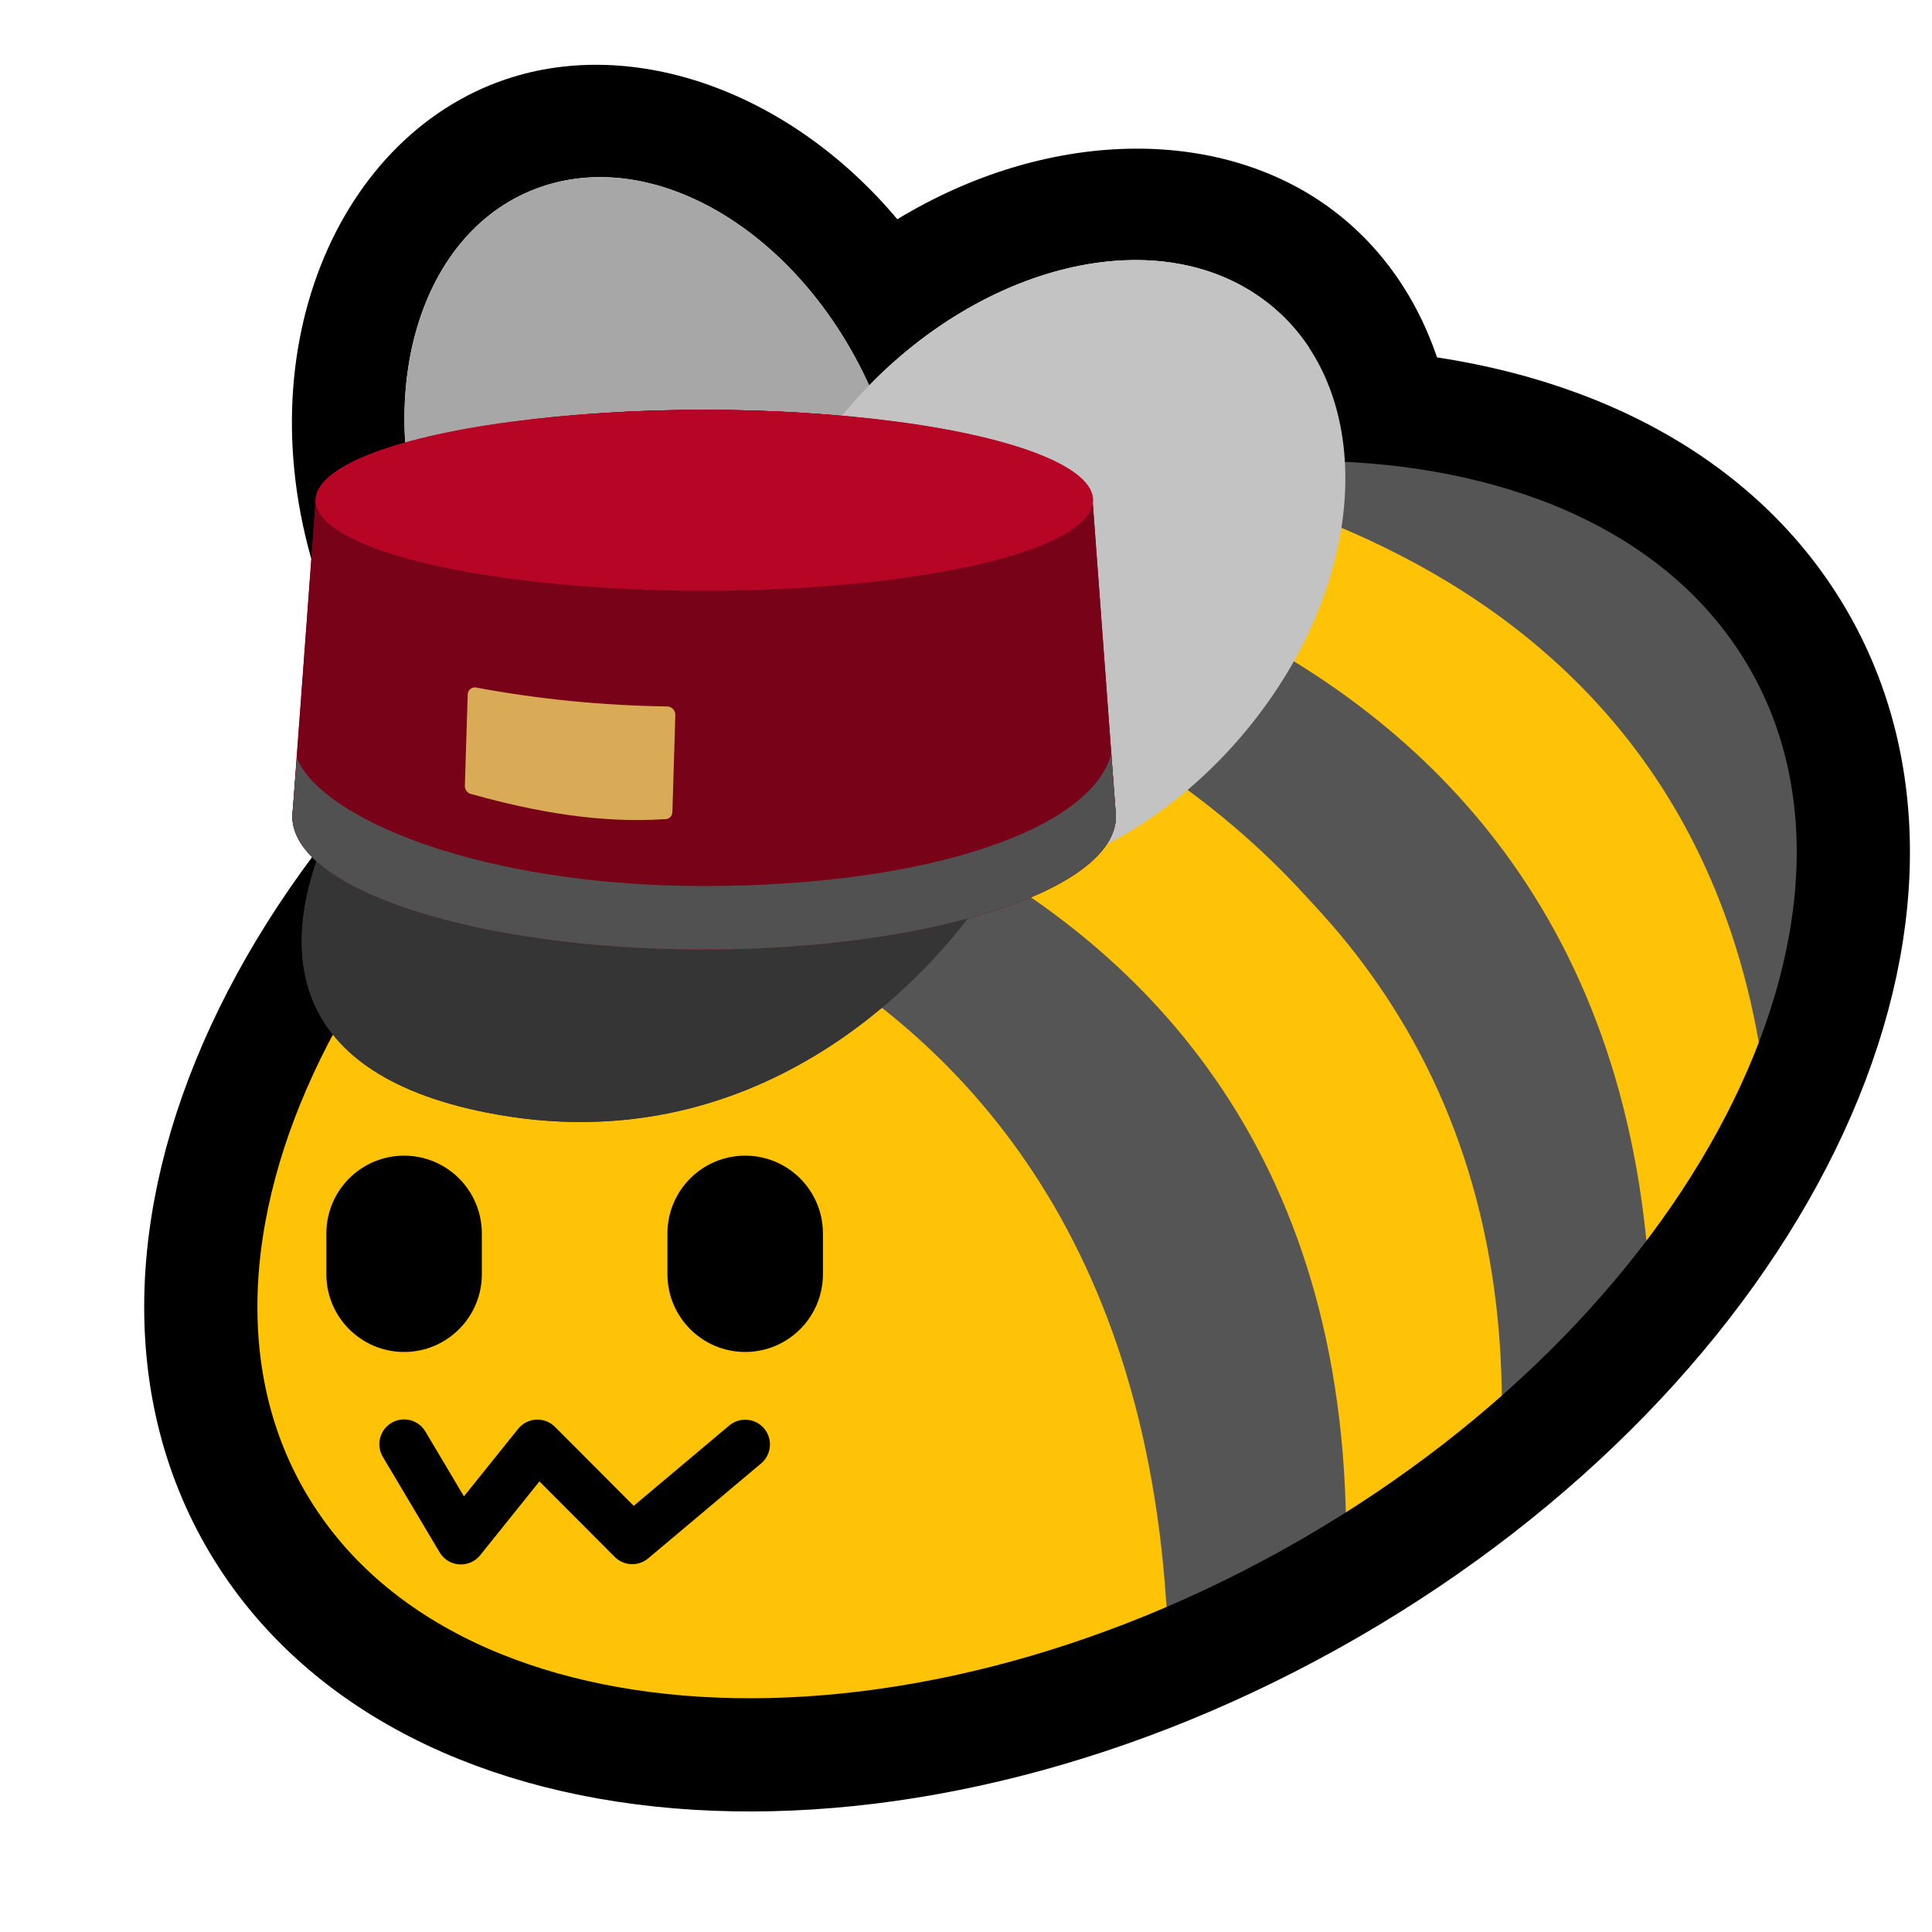 <?xml version="1.0" encoding="UTF-8" standalone="no"?>
<!DOCTYPE svg PUBLIC "-//W3C//DTD SVG 1.1//EN" "http://www.w3.org/Graphics/SVG/1.1/DTD/svg11.dtd">
<svg width="100%" height="100%" viewBox="0 0 256 256" version="1.1" xmlns="http://www.w3.org/2000/svg" xmlns:xlink="http://www.w3.org/1999/xlink" xml:space="preserve" xmlns:serif="http://www.serif.com/" style="fill-rule:evenodd;clip-rule:evenodd;stroke-linecap:round;stroke-linejoin:round;stroke-miterlimit:1.5;">
    <rect id="blobbee_bellhop" x="-0" y="0" width="256" height="256" style="fill:none;"/>
    <path id="Wings-outline" serif:id="Wings outline" d="M96.279,120.487C75.708,121.185 52.927,105.728 43.145,79.789C31.425,48.715 43.942,18.224 67.12,10.474C84.104,4.796 104.741,12.186 118.9,29.051C138.547,17.134 161.284,16.542 176.32,27.631C197.153,42.994 199.558,77.859 177.463,105.409C155.825,132.389 120.92,139.136 100.518,124.09C99.006,122.975 97.593,121.771 96.279,120.487ZM102.495,104.219C104.227,107.244 106.535,109.889 109.421,112.018C124.512,123.147 149.757,115.98 165.761,96.024C181.766,76.068 182.508,50.832 167.417,39.703C153.557,29.482 131.131,34.694 115.166,51.073C106.149,31.204 87.383,19.515 71.876,24.7C55.469,30.186 48.884,52.499 57.18,74.496C65.476,96.493 85.532,109.898 101.939,104.412C102.126,104.35 102.311,104.285 102.495,104.219Z"/>
    <path id="Body" d="M96.058,75.584C152.289,43.119 215.88,46.989 237.975,84.22C260.071,121.45 232.357,178.035 176.126,210.5C119.894,242.965 56.303,239.096 34.208,201.865C12.113,164.634 39.827,108.049 96.058,75.584Z" style="fill:rgb(254,194,7);"/>
    <g id="Stripes">
        <path d="M138.419,63.051C137.199,64.022 226.258,59.931 234.622,150.637C279.159,31.257 138.862,54.058 138.419,63.051Z" style="fill:rgb(85,85,85);"/>
        <path d="M234.622,151.58C229.282,64.059 140.576,61.994 141.061,59.395L108.004,71.638C108.004,71.638 215.113,69.975 218.928,173.108L231.89,153.153" style="fill:rgb(254,194,7);"/>
        <path d="M199.017,194.344L218.743,173.108C214.997,69.843 105.755,68.047 105.756,68.085L88.245,78.415C88.082,78.445 201.222,87.541 199.017,194.344Z" style="fill:rgb(85,85,85);"/>
        <path d="M89.726,78.494L70.838,93.231C70.838,93.231 179.421,104.041 178.267,209.446L198.659,195.777C206.223,91.226 88.577,79.378 86.908,80.693" style="fill:rgb(254,194,7);"/>
        <path d="M66.781,95.24L52.62,110.295C52.62,110.295 152.576,111.197 154.856,219.898L178.267,209.446C182.261,100.771 70.026,96.395 66.781,95.24Z" style="fill:rgb(85,85,85);"/>
    </g>
    <path id="Body-outline" serif:id="Body outline" d="M96.058,75.584C152.289,43.119 215.88,46.989 237.975,84.22C260.071,121.45 232.357,178.035 176.126,210.5C119.894,242.965 56.303,239.096 34.208,201.865C12.113,164.634 39.827,108.049 96.058,75.584Z" style="fill:none;stroke:black;stroke-width:15px;"/>
    <g id="Wings">
        <path id="Back-wing" serif:id="Back wing" d="M71.876,24.7C88.284,19.214 108.34,32.619 116.636,54.616C124.932,76.613 118.347,98.926 101.939,104.412C85.532,109.898 65.476,96.493 57.18,74.496C48.884,52.499 55.469,30.186 71.876,24.7Z" style="fill:rgb(167,167,167);"/>
        <path id="Front-wing" serif:id="Front wing" d="M167.417,39.703C182.508,50.832 181.766,76.068 165.761,96.024C149.757,115.98 124.512,123.147 109.421,112.018C94.331,100.889 95.073,75.653 111.077,55.697C127.082,35.741 152.327,28.574 167.417,39.703Z" style="fill:rgb(195,195,195);"/>
    </g>
    <g id="Face">
        <path id="Mouth" d="M53.545,191.361L61.071,204.015L71.213,191.384L83.776,203.98L98.742,191.398" style="fill:none;stroke:black;stroke-width:6.56px;"/>
        <path id="Right-eye" serif:id="Right eye" d="M109.041,163.431L109.041,168.842C109.041,174.527 104.426,179.142 98.742,179.142C93.057,179.142 88.442,174.527 88.442,168.842L88.442,163.431C88.442,157.746 93.057,153.131 98.742,153.131C104.426,153.131 109.041,157.746 109.041,163.431Z"/>
        <path id="Left-eye" serif:id="Left eye" d="M63.845,163.431L63.845,168.842C63.845,174.527 59.23,179.142 53.545,179.142C47.861,179.142 43.246,174.527 43.246,168.842L43.246,163.431C43.246,157.746 47.861,153.131 53.545,153.131C59.23,153.131 63.845,157.746 63.845,163.431Z"/>
    </g>
    <g id="Cap">
        <g>
            <path id="Visor" d="M128.459,121.373C122.629,129.161 100.536,154.53 64.539,147.436C36.626,141.936 38.088,124.351 42.334,112.994C47.938,118.116 61.611,125.749 93.367,125.813C109.094,125.781 120.386,123.893 128.459,121.373Z" style="fill:rgb(53,53,53);"/>
            <path id="Hat-body" serif:id="Hat body" d="M38.737,108.156C38.737,107.868 38.758,107.582 38.8,107.298L41.785,66.877C41.785,59.938 64.869,54.304 93.302,54.304C121.734,54.304 144.818,59.938 144.818,66.877L147.803,107.298C147.845,107.582 147.866,107.868 147.866,108.156C147.866,117.901 123.417,125.813 93.302,125.813C63.186,125.813 38.737,117.901 38.737,108.156Z" style="fill:rgb(120,3,24);"/>
            <ellipse id="Top-highlight" serif:id="Top highlight" cx="93.327" cy="66.29" rx="51.505" ry="11.986" style="fill:rgb(183,5,38);"/>
            <path id="Brim" d="M147.248,99.873L147.803,107.298C147.845,107.582 147.866,107.868 147.866,108.156C147.866,117.901 123.417,125.813 93.302,125.813C63.186,125.813 38.737,117.901 38.737,108.156C38.737,107.868 38.758,107.582 38.8,107.298L39.349,100.463C42.571,108.397 63.528,117.402 93.302,117.402C123.075,117.402 144.655,109.851 147.248,99.873Z" style="fill:rgb(81,81,81);"/>
            <path id="Badge" d="M89.486,94.735L89.094,107.617C89.076,108.183 88.604,108.598 88.039,108.544C79.547,109.097 71.081,107.62 62.589,105.256C62.024,105.202 61.58,104.698 61.597,104.132L61.972,92.017C61.99,91.451 62.462,91.036 63.027,91.091C71.452,92.668 79.94,93.489 88.495,93.61C89.059,93.665 89.504,94.169 89.486,94.735Z" style="fill:rgb(217,171,87);"/>
        </g>
        <g>
            <path id="Visor1" serif:id="Visor" d="M128.459,121.373C122.629,129.161 100.536,154.53 64.539,147.436C36.626,141.936 38.088,124.351 42.334,112.994C47.938,118.116 61.611,125.749 93.367,125.813C109.094,125.781 120.386,123.893 128.459,121.373Z" style="fill:rgb(53,53,53);"/>
            <path id="Hat-body1" serif:id="Hat body" d="M38.737,108.156C38.737,107.868 38.758,107.582 38.8,107.298L41.785,66.877C41.785,59.938 64.869,54.304 93.302,54.304C121.734,54.304 144.818,59.938 144.818,66.877L147.803,107.298C147.845,107.582 147.866,107.868 147.866,108.156C147.866,117.901 123.417,125.813 93.302,125.813C63.186,125.813 38.737,117.901 38.737,108.156Z" style="fill:rgb(120,3,24);"/>
            <ellipse id="Top-highlight1" serif:id="Top highlight" cx="93.327" cy="66.29" rx="51.505" ry="11.986" style="fill:rgb(183,5,38);"/>
            <path id="Brim1" serif:id="Brim" d="M147.248,99.873L147.803,107.298C147.845,107.582 147.866,107.868 147.866,108.156C147.866,117.901 123.417,125.813 93.302,125.813C63.186,125.813 38.737,117.901 38.737,108.156C38.737,107.868 38.758,107.582 38.8,107.298L39.349,100.463C42.571,108.397 63.528,117.402 93.302,117.402C123.075,117.402 144.655,109.851 147.248,99.873Z" style="fill:rgb(81,81,81);"/>
            <path id="Badge1" serif:id="Badge" d="M89.486,94.735L89.094,107.617C89.076,108.183 88.604,108.598 88.039,108.544C79.547,109.097 71.081,107.62 62.589,105.256C62.024,105.202 61.58,104.698 61.597,104.132L61.972,92.017C61.99,91.451 62.462,91.036 63.027,91.091C71.452,92.668 79.94,93.489 88.495,93.61C89.059,93.665 89.504,94.169 89.486,94.735Z" style="fill:rgb(217,171,87);"/>
        </g>
    </g>
</svg>
